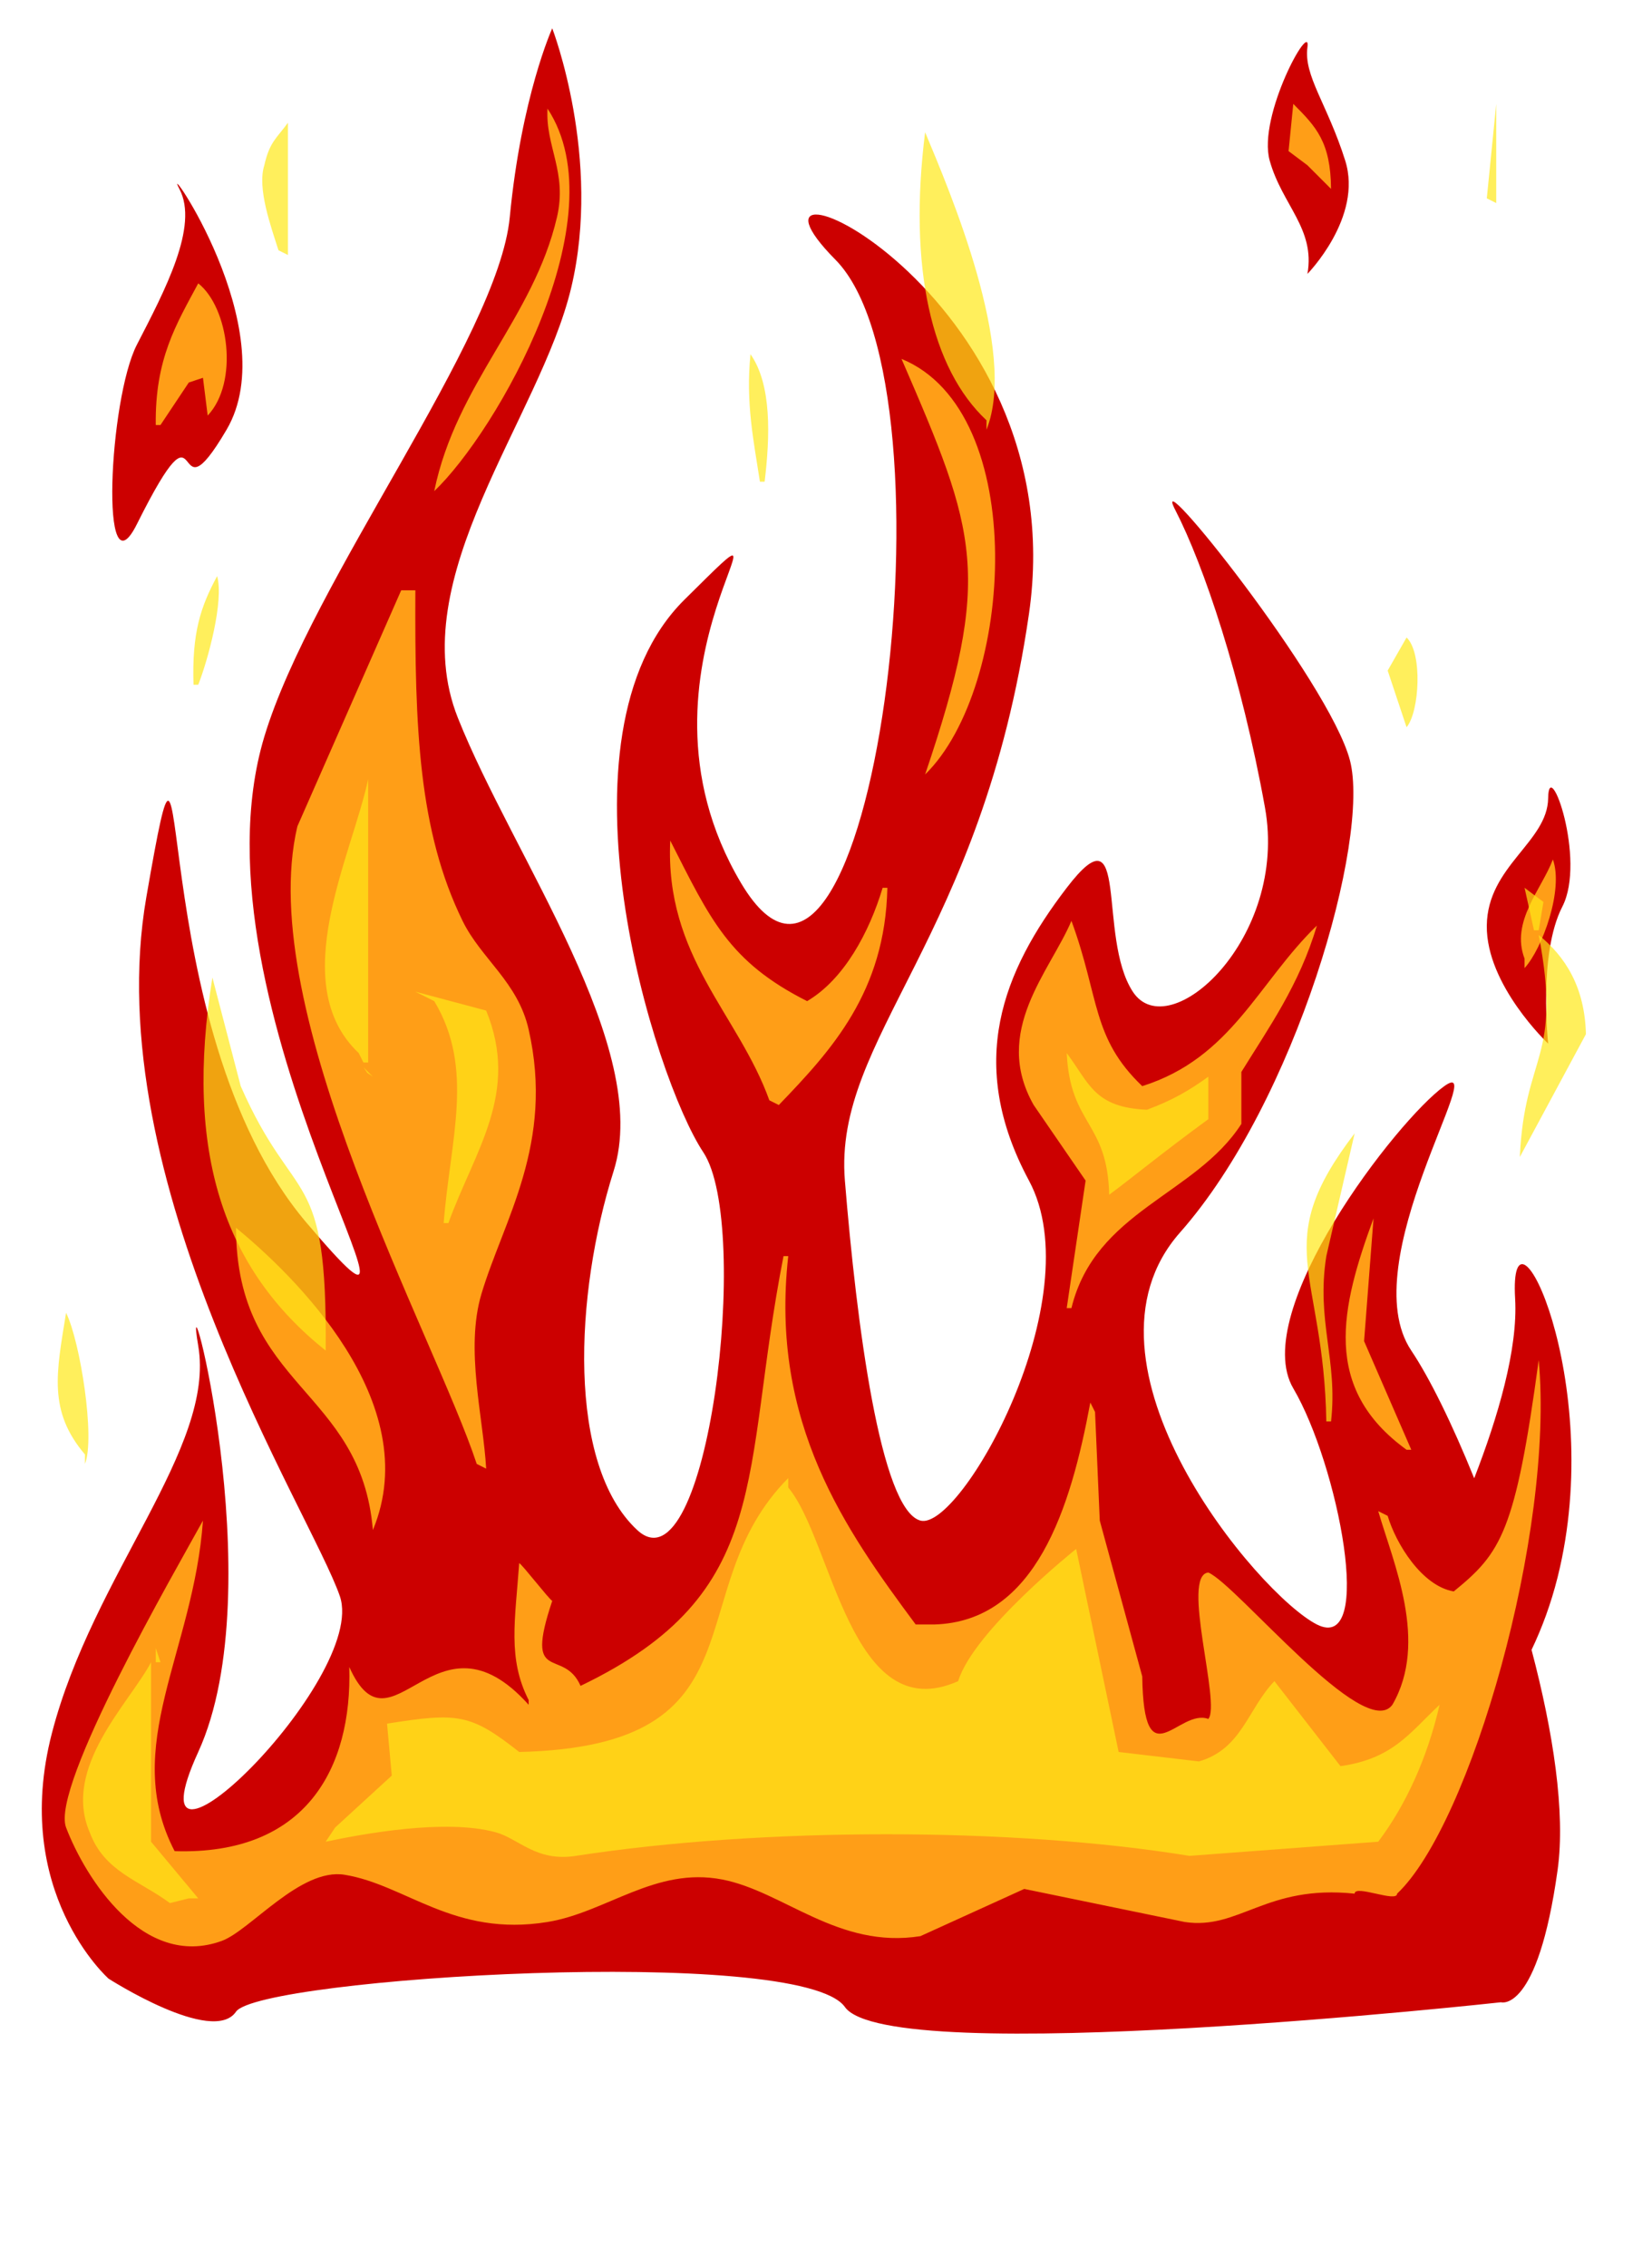 <svg version="1.2" baseProfile="tiny-ps" xmlns="http://www.w3.org/2000/svg" viewBox="0 0 350 480" width="350" height="480">
	<title>xbg4.svg</title>
	<style>
		tspan { white-space:pre }
		.s0 { fill: #cc0000 } 
		.s1 { opacity: 1;fill: #ff9e17 } 
		.s2 { opacity: .7;fill: #ffe817 } 
	</style>
	<path id="firebig" class="s0" d="m330 334c-1.42 5.66-3.32 10.77-5.52 15.37c4.58 17.32 7.22 34.43 5.52 46.63c-4.24 30.42-12 28-12 28c0 0-129.65 14.25-139 1c-9.35-13.25-124.09-6.18-129 1c-4.91 7.18-27-7-27-7c0 0-20.73-18.35-12-52c8.73-33.65 34.67-60.41 31-82c-3.67-21.59 16.07 50.89 0 86c-16.07 35.11 36.06-15.38 30-33c-6.06-17.62-51.4-87.99-41-148c10.4-60.01-1.58 27.21 34 69c35.58 41.79-26.27-45.71-9-103c10.01-33.21 49.53-84.31 52-110c2.47-25.69 9-40 9-40c0 0 10.59 27.45 4 55c-6.59 27.55-35.78 61.38-24 91c11.78 29.62 41.26 69.88 33 96c-8.26 26.12-9.92 62.14 5 76c14.92 13.86 24.35-64.44 14-80c-10.35-15.56-33.15-88.14-4-117c29.15-28.86-15.3 14.05 12 60c27.3 45.95 47.08-104.64 20-132c-27.08-27.36 51.03 5.89 41 75c-10.03 69.11-41.48 89.67-39 120c2.48 30.33 7.54 69.68 16 72c8.46 2.32 36.41-47.05 23-72c-13.41-24.95-5.53-44.34 8-62c13.53-17.66 6.36 10.31 14 22c7.64 11.69 33-11.27 28-39c-5-27.73-12.97-51.3-19-63c-6.03-11.7 32.62 36.3 37 53c4.38 16.7-11.44 72.21-36 100c-24.56 27.79 16.62 76.73 29 83c12.38 6.27 4.47-33.9-5-50c-9.47-16.1 22-56.85 32-64c10-7.15-19.49 37.37-7 56c3.84 5.72 8.64 15.44 13.33 27.04c5.02-12.91 9.29-27.35 8.67-38.04c-1.43-24.57 19.43 17.35 9 59z" />
	<path id="f1" class="s0" d="m328 221c0 0-13.15-12.37-13-25c0.15-12.63 12.89-17.68 13-27c0.11-9.32 8.14 13.02 3 23c-5.14 9.98-3 29-3 29z" />
	<path id="f2" class="s0" d="m29 111c-7.9 15.8-5.94-26.48 0-38c5.94-11.52 13.18-25.15 9-33c-4.18-7.85 22.49 29.76 10 51c-12.49 21.24-3.78-10.46-19 20z" />
	<path id="f3" class="s0" d="m269 34c-2.63-9.43 8.83-30.05 8-24c-0.83 6.05 4.21 12 8 24c3.79 12-8 24-8 24c1.69-9.59-5.37-14.57-8-24z" />
	<path id="finner" fill-rule="evenodd" class="s1" d="m274 22c4.84 4.84 7.92 8.06 8 18c-1.67-1.67-3.33-3.33-5-5c-1.33-1-2.67-2-4-3c0.33-3.33 0.67-6.67 1-10zm-156 24c-4.98 21.37-21.31 35.2-26 58c13.21-12.56 39.25-57.8 24-81c-0.48 7.97 4.23 13.46 2 23zm-85 44c0.33 0 0.67 0 1 0c2-3 4-6 6-9c1-0.33 2-0.67 3-1c0.33 2.67 0.67 5.33 1 8c6.63-7.03 4.48-22.85-2-28c-4.68 8.73-9.18 15.99-9 30zm163 74c18.86-18.4 22.34-76.81-5-88c16.02 36.97 19.33 45.66 5 88zm-133 11c-9.22 39.12 29.14 108.11 38 135c0.67 0.33 1.33 0.67 2 1c-0.6-10.82-4.5-25.28-1-37c4.69-15.7 15.5-31.82 10-56c-2.29-10.08-10.05-14.93-14-23c-9.3-19.01-10.14-40.68-10-70c-1 0-2 0-3 0c-7.33 16.67-14.67 33.34-22 50zm100 58c0.67 0.33 1.33 0.67 2 1c11.13-11.57 22.54-23.9 23-46c-0.33 0-0.67 0-1 0c-2.82 9.41-8.19 19.41-16 24c-16.54-8.34-20.5-17.28-29-34c-1.14 24.65 14.39 36.65 21 55zm160-30c0 0.67 0 1.33 0 2c3.76-4.09 8.31-16.61 6-23c-2.35 6.28-9.01 13.15-6 21zm-104 31c3.67 5.33 7.33 10.67 11 16c-1.33 9-2.67 18-4 27c0.33 0 0.67 0 1 0c5.03-20.62 26.29-23.91 36-39c0-3.67 0-7.33 0-11c5.72-9.27 12.29-18.42 16-31c-12.5 12.11-18.04 28.02-37 34c-10.76-10.28-8.99-18.63-15-35c-4.52 10.7-16.88 23.38-8 39zm79 73c0.33 0 0.67 0 1 0c-3.33-7.67-6.67-15.33-10-23c0.67-8.67 1.33-17.33 2-26c-6.94 18.9-11.04 35.94 7 49zm-219 17c11.29-27.12-17.11-54.28-29-64c0.1 33.91 26.48 33.99 29 64zm247-36c-4.94 36.49-7.97 40.83-18 49c-6.75-1.13-12.26-10.12-14-16c-0.67-0.33-1.33-0.67-2-1c3.21 11.06 10.7 27.68 3 41c-5.9 8.08-32.98-25.46-39-28c-5.88 0.56 2.73 27.84 0 31c-6.33-2.33-13.67 13.18-14-9c-3-11-6-22-9-33c-0.33-7.67-0.67-15.33-1-23c-0.33-0.67-0.67-1.33-1-2c-4.14 22.32-11.54 46.33-33 47c-1.33 0-2.67 0-4 0c-14.77-19.91-30.96-42.58-27-78c-0.33 0-0.67 0-1 0c-9.15 46.55-1.81 71.21-43 91c-3.67-8.33-12.06 0.07-6-18c-0.67-0.33-6.33-7.67-7-8c-0.86 12.09-2.48 20.23 2 29c0 0.33 0 0.67 0 1c-19.74-22-29 12.07-38-8c0.64 21.51-9.25 39.88-37 39c-11.52-22.14 4.03-42.14 6-70c-5.74 10.43-32.33 56.3-29 65c4.07 10.64 16.28 30.11 33 24c6.01-2.2 16.66-15.51 26-14c13.03 2.11 23.15 13.24 43 10c12.49-2.04 22.85-11.73 37-9c13.04 2.52 24.58 14.76 42 12c7.33-3.33 14.67-6.67 22-10c11.33 2.33 22.67 4.67 34 7c11.55 1.75 17.2-7.96 36-6c0-2 9 2 9 0c15.51-14.62 33.37-76.34 30-113zm-223 23c0.33 0.67 0.67 1.33 1 2c-0.33-0.67-0.67-1.33-1-2zm-60 6c0 1.33 0 2.67 0 4c0-1.33 0-2.67 0-4z" />
	<path id="fsml" fill-rule="evenodd" class="s2" d="m317 22c0 7 0 14 0 21c-0.67-0.33-1.33-0.67-2-1c0.67-6.67 1.33-13.33 2-20zm-256 4c0 9.33 0 18.67 0 28c-0.67-0.33-1.33-0.67-2-1c-1.55-4.9-4.57-13.14-3-18c1.11-4.96 2.62-5.73 5-9zm135 2c5.22 12.51 19.71 46.32 13 63c0-0.67 0-1.33 0-2c-11.64-10.87-16.62-32.25-13-61zm-37 47c4.53 6.46 4.15 17.42 3 27c-0.33 0-0.67 0-1 0c-1.33-8.67-3.03-16.58-2-27zm-113 47c1.49 5.23-1.97 17.86-4 23c-0.33 0-0.67 0-1 0c-0.36-11.03 1.52-16.54 5-23zm252 13c3.43 3.21 2.75 15.73 0 19c-1.33-4-2.67-8-4-12c1.33-2.33 2.67-4.67 4-7zm-220 30c0 20 0 40 0 60c-0.33 0-0.67 0-1 0c-0.33-0.67-0.67-1.33-1-2c-15.57-14.73-1.39-41.94 2-58zm245 23c1.33 1 2.67 2 4 3c-0.33 2-0.67 4-1 6c-0.33 0-0.67 0-1 0c-0.67-3-1.33-6-2-9zm3 10c5.62 4.56 9.76 11 10 21c-4.67 8.67-9.33 17.33-14 26c0.98-22.02 9.04-20.59 4-47zm-281 9c2 7.67 4 15.33 6 23c11.54 26.23 18.38 16.23 18 56c-21.68-17.31-29.96-42.07-24-79zm43 3c5 1.33 10 2.67 15 4c7.19 17.52-2.51 29.76-8 45c-0.33 0-0.67 0-1 0c1.37-17.68 6.63-32.67-2-47c-1.33-0.67-2.67-1.33-4-2zm138 13c4.83 6.44 5.8 11.51 17 12c5.42-2.02 8.93-4.06 13-7c0 3 0 6 0 9c-9.91 7.23-15.78 12.14-21 16c-0.38-15.6-8.26-14.65-9-30zm-149 3c0.67 0.67 1.33 1.33 2 2c-1.92-1.39-0.6-0.1-2-2zm210 14c-2 8.67-4 17.33-6 26c-2.18 13.75 2.48 21.99 1 35c-0.33 0-0.67 0-1 0c-0.56-32.28-12.17-37.28 6-61zm-273 38c2.98 5.99 6.21 26.51 4 32c0-0.67 0-1.33 0-2c-7.83-9.2-6.07-17.26-4-30zm68 87c15.03-2.38 17.7-2.12 28 6c53.02-1.24 33.27-34.09 57-58c0 0.67 0 1.33 0 2c9.35 11.1 13.19 51.19 36 41c3.28-10.68 25-28 25-28c3 14.33 6 28.67 9 43c5.67 0.67 11.33 1.33 17 2c9.1-2.6 10.36-11.13 16-17c4.67 6 9.33 12 14 18c11.15-1.59 14.61-7.02 21-13c-2.58 11.2-7.12 21.19-13 29c-13.33 1-26.67 2-40 3c-37.29-6.1-90.55-6.1-130 0c-8.44 1.31-12.06-3.65-17-5c-10.65-2.9-28 0.32-36 2c0.67-1 1.33-2 2-3c4-3.67 8-7.33 12-11c-0.33-3.67-0.67-7.33-1-11zm-49-16c0.33 1 0.67 2 1 3c-0.33 0-0.67 0-1 0c0-1 0-2 0-3zm-1 3c0 12.67 0 25.33 0 38c3.33 4 6.67 8 10 12c-0.67 0-1.33 0-2 0c-1.33 0.33-2.67 0.67-4 1c-6.53-4.84-13.86-6.6-17-15c-5.9-13.77 8.44-27.36 13-36zm48-192c0.33 0.67 0.67 1.33 1 2c-0.33-0.67-0.67-1.33-1-2zm-1 3c0.33 0.67 0.67 1.33 1 2c-0.33-0.67-0.67-1.33-1-2zm146 58c0.33 0.67 0.67 1.33 1 2c-0.33-0.67-0.67-1.33-1-2z" />
</svg>
